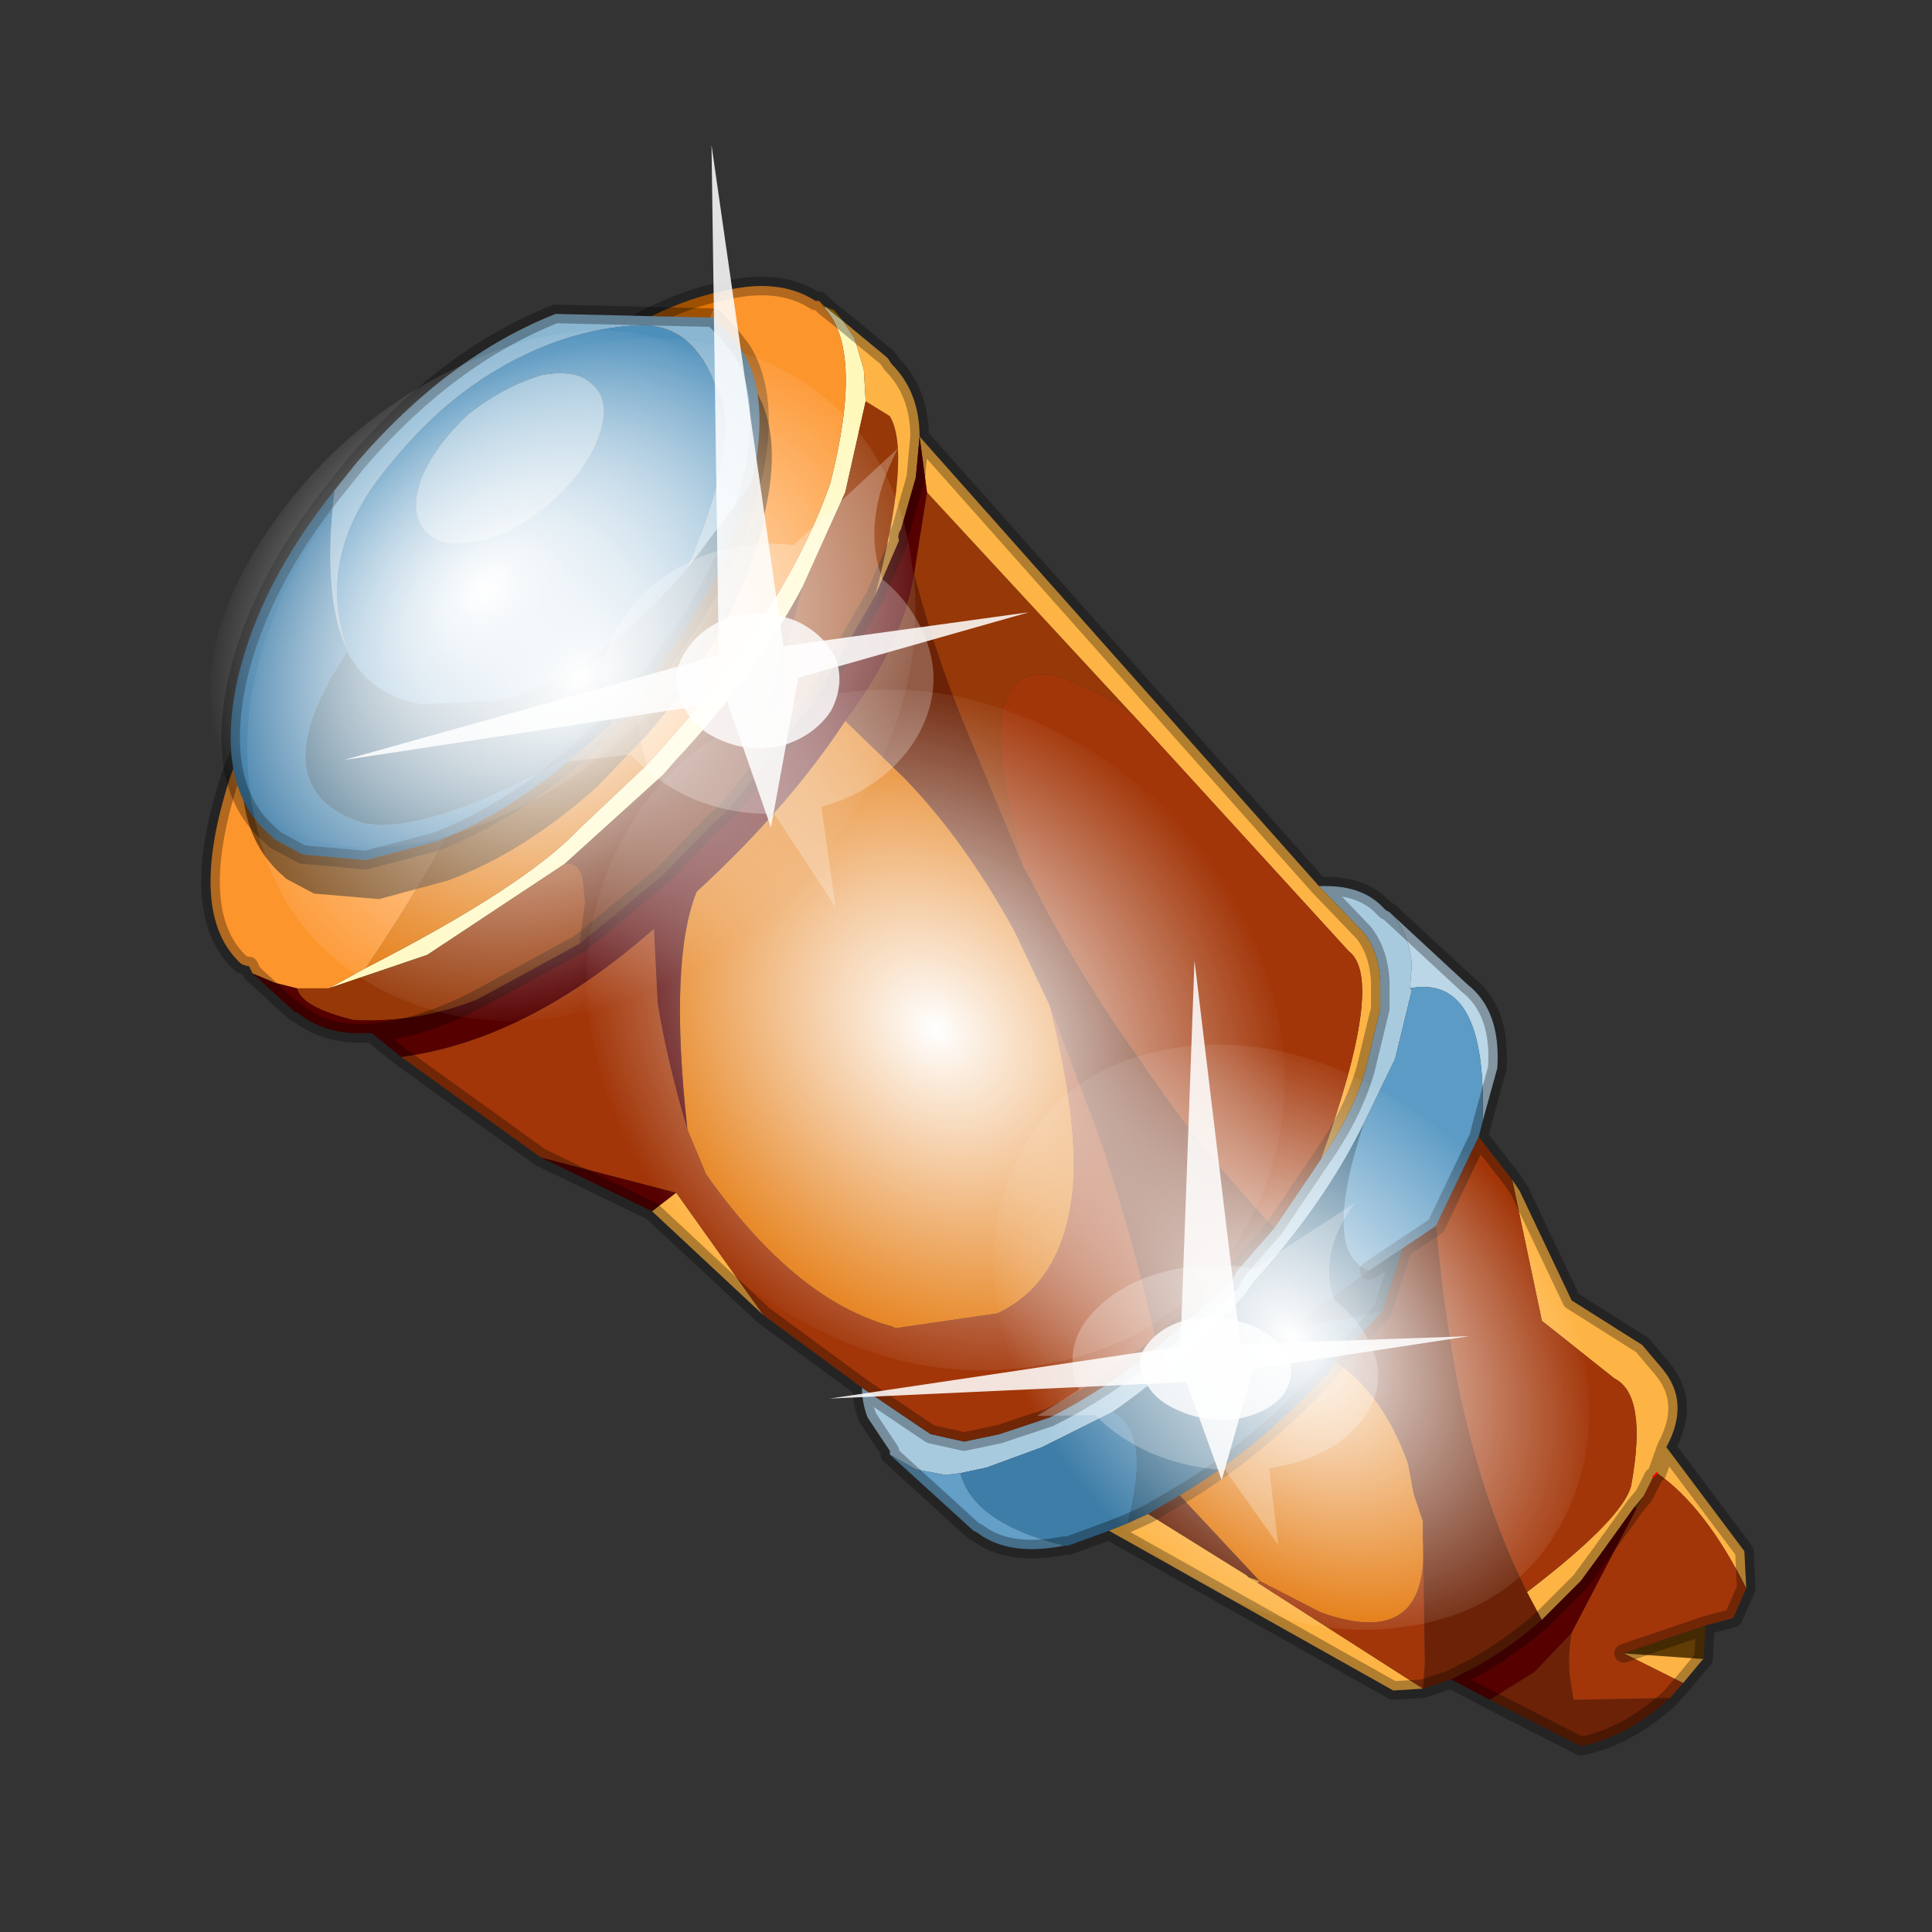 <?xml version="1.0" encoding="UTF-8" standalone="no"?>
<svg xmlns:xlink="http://www.w3.org/1999/xlink" height="520.0px" width="520.0px" xmlns="http://www.w3.org/2000/svg">
  <rect width="100%" height="100%" fill="#333333" stroke="none"/>
  <g transform="matrix(10.0, 0.0, 0.0, 10.0, 0.0, 0.0)">
    <use height="52.0" transform="matrix(1.0, 0.0, 0.0, 1.0, 0.0, 0.0)" width="52.0" xlink:href="#shape0"/>
    <use height="136.85" transform="matrix(0.074, 0.08, -0.108, 0.099, 17.548, 5.584)" width="148.25" xlink:href="#sprite0"/>
    <use height="136.85" transform="matrix(-0.068, 0.063, -0.088, -0.096, 45.822, 37.887)" width="148.25" xlink:href="#sprite0"/>
    <use height="136.85" transform="matrix(-0.085, 0.079, -0.054, -0.059, 23.058, 14.031)" width="148.25" xlink:href="#sprite0"/>
    <use height="136.85" transform="matrix(-0.085, 0.079, -0.098, -0.107, 38.192, 29.183)" width="148.25" xlink:href="#sprite0"/>
    <use height="20.95" transform="matrix(-0.55, 0.385, 0.609, 0.4, 32.15, 25.85)" width="24.45" xlink:href="#sprite1"/>
    <use height="20.95" transform="matrix(-0.57, 0.564, 0.679, 0.465, 19.15, 3.9)" width="24.45" xlink:href="#sprite1"/>
  </g>
  <defs>
    <g id="shape0" transform="matrix(1.0, 0.0, 0.0, 1.0, 0.0, 0.0)">
      <path d="M52.0 0.0 L52.0 52.0 0.0 52.0 0.0 0.0 52.0 0.0" fill="#795fa9" fill-opacity="0.0" fill-rule="evenodd" stroke="none"/>
      <path d="M22.05 8.1 L22.2 8.25 22.45 8.35 22.7 8.65 22.2 8.25 22.2 8.3 22.05 8.1" fill="#af7b03" fill-rule="evenodd" stroke="none"/>
      <path d="M33.85 42.6 L33.6 42.45 33.9 42.55 33.85 42.6" fill="#e09e05" fill-rule="evenodd" stroke="none"/>
      <path d="M22.2 8.3 L22.2 8.25 22.7 8.65 23.0 9.1 23.25 9.95 23.3 10.8 22.75 13.25 21.6 15.8 Q20.35 18.15 18.2 20.45 L17.85 20.85 15.2 23.25 11.5 25.7 8.85 26.6 9.85 26.05 Q14.15 23.85 15.6 22.3 L17.4 20.6 Q21.1 16.6 22.35 13.0 23.25 9.45 22.2 8.3" fill="#fff8bb" fill-rule="evenodd" stroke="none"/>
      <path d="M45.85 44.65 L45.8 44.7 45.8 44.65 45.85 44.65" fill="#fbcc62" fill-rule="evenodd" stroke="none"/>
      <path d="M23.95 39.15 L23.95 39.05 23.35 38.15 Q23.2 37.75 23.2 37.35 L24.6 38.3 25.05 38.6 25.95 38.8 26.9 38.6 28.25 38.15 Q29.75 37.4 31.15 36.25 L33.1 34.55 33.3 34.2 34.3 33.05 35.55 31.2 Q36.4 30.0 36.75 28.8 L37.15 27.15 37.15 26.4 Q37.1 25.6 36.7 25.1 L35.5 23.85 35.7 23.85 Q36.7 23.85 37.25 24.45 L37.3 24.5 37.4 24.55 37.45 24.6 Q37.9 25.05 38.0 25.95 L37.95 26.6 38.0 26.65 37.55 28.5 36.7 30.25 Q35.65 32.4 33.7 34.55 L33.5 34.85 Q31.7 36.8 29.95 38.0 L28.05 38.95 26.55 39.5 25.85 39.65 25.45 39.7 24.65 39.55 23.95 39.15" fill="#a8cadf" fill-rule="evenodd" stroke="none"/>
      <path d="M36.7 30.25 Q35.55 33.75 36.85 34.2 L34.75 35.75 37.2 35.3 35.95 36.65 35.75 36.95 Q33.85 39.0 31.75 40.25 L30.9 40.75 30.35 41.0 Q31.0 38.55 29.95 38.0 31.7 36.8 33.5 34.85 L33.7 34.55 Q35.65 32.4 36.7 30.25" fill="#326789" fill-rule="evenodd" stroke="none"/>
      <path d="M37.45 24.6 L39.5 26.5 Q40.4 27.2 40.3 28.75 L39.9 30.2 Q40.05 26.2 37.95 26.6 L38.0 25.95 Q37.9 25.05 37.45 24.6" fill="#bad6e7" fill-rule="evenodd" stroke="none"/>
      <path d="M39.9 30.2 L39.8 30.6 38.65 33.0 37.75 33.6 36.85 34.2 Q35.55 33.75 36.7 30.25 L37.55 28.5 38.0 26.65 37.95 26.6 Q40.05 26.2 39.9 30.2" fill="#5c9bc5" fill-rule="evenodd" stroke="none"/>
      <path d="M36.85 34.2 L37.75 33.6 37.2 35.3 34.75 35.75 36.85 34.2" fill="#244b64" fill-rule="evenodd" stroke="none"/>
      <path d="M45.9 43.75 L45.85 44.65 45.8 44.65 43.7 44.5 45.9 43.75 M44.0 40.55 L44.25 40.25 44.05 40.6 44.0 40.55" fill="#613c05" fill-rule="evenodd" stroke="none"/>
      <path d="M29.85 41.2 L28.75 41.6 28.65 41.6 Q26.2 41.0 25.85 39.65 L26.55 39.5 28.05 38.95 29.95 38.0 Q31.0 38.55 30.35 41.0 L29.85 41.2" fill="#3e7da8" fill-rule="evenodd" stroke="none"/>
      <path d="M28.65 41.6 Q27.15 41.9 26.3 41.25 L26.2 41.2 23.95 39.15 24.65 39.55 25.45 39.7 25.85 39.65 Q26.2 41.0 28.65 41.6" fill="#639fc7" fill-rule="evenodd" stroke="none"/>
      <path d="M14.75 10.15 Q16.15 9.2 17.55 8.5 18.6 8.0 19.4 7.85 16.0 15.5 17.4 20.6 L15.6 22.3 Q14.15 23.85 9.85 26.05 16.4 16.35 14.75 10.15 M22.75 19.4 L24.35 20.95 Q25.95 22.6 27.3 25.05 L28.25 27.05 Q28.95 29.8 28.9 31.65 28.75 34.45 26.85 35.35 L24.1 35.75 24.0 35.7 Q21.4 35.0 19.0 31.6 L18.5 30.4 Q18.0 25.85 18.75 24.0 21.2 21.75 22.75 19.4 M31.75 40.25 Q33.85 39.0 35.75 36.95 L35.95 36.65 Q37.25 37.55 37.9 39.4 L38.05 40.2 38.3 40.95 38.3 41.4 Q38.5 44.45 35.55 43.4 L33.9 42.55 31.75 40.25" fill="#e37302" fill-rule="evenodd" stroke="none"/>
      <path d="M23.3 10.8 L23.95 11.2 Q24.55 12.2 23.55 16.05 L21.9 18.9 21.3 19.65 Q21.0 19.25 21.15 18.0 L21.15 17.5 21.6 15.8 22.75 13.25 23.3 10.8 M24.95 13.25 L30.5 19.25 Q29.85 18.75 29.2 18.5 25.75 16.8 27.55 23.35 L25.95 19.5 Q25.15 17.55 24.6 15.45 L24.95 13.25 M15.2 23.25 Q15.65 23.2 15.7 23.8 L15.75 24.3 15.6 25.4 12.85 26.9 Q11.2 27.55 9.5 27.45 8.1 27.1 8.0 26.6 L8.85 26.6 11.5 25.7 15.2 23.25" fill="#963807" fill-rule="evenodd" stroke="none"/>
      <path d="M44.95 45.7 Q43.8 46.75 42.55 47.0 L40.1 45.75 41.3 45.0 42.3 43.95 Q42.2 44.55 42.25 45.1 L42.35 45.75 44.95 45.7 M39.05 45.2 L38.3 45.45 38.35 44.75 38.3 41.4 38.3 40.95 38.05 40.2 37.9 39.4 Q37.25 37.55 35.95 36.65 L37.2 35.3 37.75 33.6 38.65 33.0 Q38.85 35.15 39.2 37.05 39.85 40.35 41.1 42.85 L41.5 43.6 Q40.65 44.35 39.65 44.9 L39.05 45.2 M21.6 15.8 L21.15 17.5 21.15 18.0 Q21.0 19.25 21.3 19.65 L19.6 21.8 19.2 22.15 17.85 23.55 15.6 25.4 15.75 24.3 15.7 23.8 Q15.65 23.2 15.2 23.25 L17.85 20.85 18.2 20.45 Q20.35 18.15 21.6 15.8 M28.25 27.05 L27.3 25.05 Q25.95 22.6 24.35 20.95 L22.75 19.4 Q24.3 17.35 24.6 15.45 25.15 17.55 25.95 19.5 L27.55 23.35 27.7 23.6 Q29.0 26.2 30.7 28.55 32.3 30.95 34.3 33.05 L33.3 34.2 33.1 34.55 31.15 36.25 Q30.45 33.1 29.55 30.5 L28.25 27.05 M30.9 40.75 L31.75 40.25 33.9 42.55 33.6 42.45 33.55 42.4 30.9 40.75" fill="#6c2206" fill-rule="evenodd" stroke="none"/>
      <path d="M40.7 31.75 L40.9 32.05 42.3 35.0 44.2 36.2 44.75 36.85 Q45.5 37.75 44.85 38.95 L46.95 41.75 47.0 42.75 Q45.9 40.55 44.6 39.65 L44.5 39.75 44.25 40.25 44.0 40.55 43.1 41.8 42.55 42.55 41.5 43.6 41.1 42.85 Q43.65 40.9 43.9 40.0 44.35 37.55 43.45 37.1 L41.5 35.55 40.7 31.75 M45.8 44.7 L45.3 45.3 43.7 44.5 45.8 44.65 45.8 44.7 M38.3 45.45 L37.5 45.5 29.85 41.2 30.35 41.0 30.9 40.75 33.55 42.4 33.6 42.45 33.85 42.6 38.3 45.45 M20.55 35.4 L17.55 32.6 18.2 32.1 20.55 35.4 M22.7 8.65 L23.85 9.6 23.9 9.65 24.0 9.8 Q24.75 10.55 24.75 11.75 L35.5 23.85 36.7 25.1 Q37.1 25.6 37.15 26.4 L37.15 27.15 36.75 28.8 Q36.4 30.0 35.55 31.2 37.3 26.35 36.3 25.6 L30.5 19.25 24.95 13.25 24.75 11.75 24.65 12.85 24.25 14.25 Q24.15 14.4 24.2 14.55 L23.55 16.05 Q24.55 12.2 23.95 11.2 L23.3 10.8 23.25 9.95 23.0 9.1 22.7 8.65 M44.85 38.95 L44.6 39.65 44.85 38.95" fill="#feb445" fill-rule="evenodd" stroke="none"/>
      <path d="M40.1 45.75 L39.05 45.2 39.65 44.9 Q40.65 44.35 41.5 43.6 L42.55 42.55 43.1 41.8 44.0 40.55 44.05 40.6 42.3 43.95 41.3 45.0 40.1 45.75 M17.55 32.6 L14.55 31.15 18.2 32.1 17.55 32.6 M10.8 28.45 L10.0 27.8 Q8.8 27.9 8.0 27.25 L7.95 27.25 6.8 26.2 7.4 26.45 8.0 26.6 Q8.1 27.1 9.5 27.45 11.2 27.55 12.85 26.9 L15.6 25.4 17.85 23.55 19.2 22.15 19.6 21.8 21.3 19.65 21.9 18.9 23.55 16.05 24.2 14.55 Q24.15 14.4 24.25 14.25 L24.65 12.85 24.75 11.75 24.95 13.25 24.6 15.45 Q24.3 17.35 22.75 19.4 21.2 21.75 18.75 24.0 18.0 25.85 18.5 30.4 17.95 28.55 17.7 27.0 L17.6 25.0 Q14.2 28.0 10.8 28.45 M10.0 27.8 Q11.3 27.7 12.85 26.9 11.3 27.7 10.0 27.8" fill="#560000" fill-rule="evenodd" stroke="none"/>
      <path d="M47.0 42.75 L46.65 43.55 45.9 43.75 43.7 44.5 45.3 45.3 44.95 45.7 42.35 45.75 42.25 45.1 Q42.2 44.55 42.3 43.95 L44.05 40.6 44.25 40.25 44.5 39.75 44.6 39.65 Q45.9 40.55 47.0 42.75 M23.2 37.35 L20.55 35.4 18.2 32.1 14.55 31.15 10.8 28.45 Q14.2 28.0 17.6 25.0 L17.7 27.0 Q17.95 28.55 18.5 30.4 L19.0 31.6 Q21.4 35.0 24.0 35.7 L24.1 35.75 26.85 35.35 Q28.75 34.45 28.9 31.65 28.95 29.8 28.25 27.05 L29.55 30.5 Q30.45 33.1 31.15 36.25 29.75 37.4 28.25 38.15 L26.9 38.6 25.95 38.8 25.05 38.6 24.6 38.3 23.2 37.35 M39.8 30.6 L40.7 31.75 41.5 35.55 43.45 37.1 Q44.35 37.55 43.9 40.0 43.65 40.9 41.1 42.85 39.85 40.35 39.2 37.05 38.85 35.15 38.65 33.0 L39.8 30.6 M30.5 19.25 L36.3 25.6 Q37.3 26.35 35.55 31.2 L34.3 33.05 Q32.3 30.95 30.7 28.55 29.0 26.2 27.7 23.6 L27.55 23.35 Q25.75 16.8 29.2 18.5 29.85 18.75 30.5 19.25 M33.9 42.55 L35.55 43.4 Q38.5 44.45 38.3 41.4 L38.35 44.75 38.3 45.45 33.85 42.6 33.9 42.55" fill="#a23609" fill-rule="evenodd" stroke="none"/>
      <path d="M6.8 26.2 L6.7 26.0 6.65 26.0 6.5 25.95 Q5.0 24.6 6.2 20.9 7.5 17.4 10.8 13.75 12.75 11.6 14.75 10.15 16.4 16.35 9.85 26.05 L8.85 26.6 8.0 26.6 7.4 26.45 6.8 26.2 M19.4 7.85 Q20.95 7.45 21.95 8.1 L22.05 8.1 22.2 8.3 Q23.25 9.45 22.35 13.0 21.1 16.6 17.4 20.6 16.0 15.5 19.4 7.85" fill="#fd952d" fill-rule="evenodd" stroke="none"/>
      <path d="M40.7 31.75 L40.9 32.05 42.3 35.0 44.2 36.2 44.75 36.85 Q45.5 37.75 44.85 38.95 L46.95 41.75 47.0 42.75 46.65 43.55 45.9 43.75 45.85 44.65 45.8 44.7 45.3 45.3 44.95 45.7 Q43.8 46.75 42.55 47.0 L40.1 45.75 39.05 45.2 38.3 45.45 37.5 45.5 29.85 41.2 28.75 41.6 28.65 41.6 Q27.15 41.9 26.3 41.25 L26.2 41.2 23.95 39.15 23.95 39.05 23.35 38.15 Q23.2 37.75 23.2 37.35 L20.55 35.4 17.55 32.6 14.55 31.15 10.8 28.45 10.0 27.8 Q8.8 27.9 8.0 27.25 L7.95 27.25 6.8 26.2 6.7 26.0 6.65 26.0 6.5 25.95 Q5.0 24.6 6.2 20.9 7.5 17.4 10.8 13.75 12.75 11.6 14.75 10.15 16.15 9.2 17.55 8.5 18.6 8.0 19.4 7.85 20.95 7.45 21.95 8.1 L22.05 8.1 22.2 8.25 22.7 8.65 23.85 9.6 23.9 9.65 24.0 9.8 Q24.75 10.55 24.75 11.75 L35.5 23.85 35.7 23.85 Q36.7 23.85 37.25 24.45 L37.3 24.5 37.4 24.55 37.45 24.6 39.5 26.5 Q40.4 27.2 40.3 28.75 L39.9 30.2 39.8 30.6 40.7 31.75 M41.5 43.6 L42.55 42.55 43.1 41.8 44.0 40.55 44.25 40.25 44.5 39.75 M44.6 39.65 L44.85 38.95 M43.7 44.5 L45.9 43.75 M23.55 16.05 L24.2 14.55 Q24.15 14.4 24.25 14.25 L24.65 12.85 24.75 11.75 M35.55 31.2 Q36.4 30.0 36.75 28.8 L37.15 27.15 37.15 26.4 Q37.1 25.6 36.7 25.1 L35.5 23.85 M15.6 25.4 L17.85 23.55 19.2 22.15 19.6 21.8 21.3 19.65 21.9 18.9 23.55 16.05 M31.15 36.25 L33.1 34.55 33.3 34.2 34.3 33.05 M15.6 25.4 L12.85 26.9 Q11.3 27.7 10.0 27.8 M36.85 34.2 L37.75 33.6 38.65 33.0 39.8 30.6 M30.35 41.0 L30.9 40.75 31.75 40.25 Q33.85 39.0 35.75 36.95 L35.95 36.65 37.2 35.3 37.75 33.6 M35.55 31.2 L34.3 33.05 M31.15 36.25 Q29.75 37.4 28.25 38.15 L26.9 38.6 25.95 38.8 25.05 38.6 24.6 38.3 23.2 37.35 M30.35 41.0 L29.85 41.2 M39.05 45.2 L39.65 44.9 Q40.65 44.35 41.5 43.6" fill="none" stroke="#000000" stroke-linecap="round" stroke-linejoin="round" stroke-opacity="0.302" stroke-width="0.5"/>
      <path d="M44.5 39.75 L44.6 39.65" fill="none" stroke="#ff0000" stroke-linecap="round" stroke-linejoin="round" stroke-width="0.05"/>
      <path d="M19.9 10.0 L20.3 10.45 Q21.1 11.7 20.55 13.95 L20.55 14.1 Q19.8 17.0 17.4 19.8 L17.1 20.1 16.1 21.15 Q14.1 22.95 12.05 23.7 L10.2 24.2 8.45 24.05 7.7 23.65 7.65 23.6 Q6.05 22.25 6.7 19.3 7.35 16.8 9.3 14.3 L9.9 13.55 Q12.35 10.7 15.25 9.55 L15.3 9.55 19.5 9.65 19.9 10.0" fill="#000000" fill-opacity="0.502" fill-rule="evenodd" stroke="none"/>
      <path d="M9.0 13.2 Q8.65 16.05 9.35 17.5 L9.35 17.55 Q6.9 21.25 9.8 22.15 L10.2 22.2 Q12.15 22.2 15.75 20.1 13.8 21.85 11.75 22.65 L9.85 23.15 8.15 23.0 7.4 22.6 7.3 22.5 Q5.75 21.2 6.4 18.25 7.0 15.7 9.0 13.2" fill="#3e7da8" fill-rule="evenodd" stroke="none"/>
      <path d="M18.5 15.3 L20.2 13.05 Q19.5 15.9 17.1 18.7 L16.8 19.05 15.75 20.1 Q12.15 22.2 10.2 22.2 L9.8 22.15 Q6.9 21.25 9.35 17.55 10.0 18.75 11.35 18.95 L13.55 18.85 Q16.15 18.05 18.5 15.3" fill="#2f5e7b" fill-rule="evenodd" stroke="none"/>
      <path d="M9.35 17.5 Q8.45 14.9 10.5 12.5 12.3 10.25 14.7 9.3 15.95 8.8 17.3 8.75 18.65 8.75 19.25 10.35 20.05 11.65 18.5 15.3 16.15 18.05 13.55 18.85 L11.35 18.95 Q10.0 18.75 9.35 17.55 L9.35 17.5 M16.1 11.8 Q16.45 10.85 16.0 10.4 15.55 9.9 14.55 10.1 L14.4 10.15 Q13.5 10.45 12.6 11.15 11.7 12.0 11.35 12.85 11.0 13.8 11.45 14.3 11.9 14.8 12.85 14.55 L12.95 14.55 Q13.9 14.35 14.85 13.5 15.75 12.7 16.1 11.8" fill="#4d8fbb" fill-rule="evenodd" stroke="none"/>
      <path d="M18.5 15.3 Q20.05 11.65 19.25 10.35 18.65 8.75 17.3 8.75 15.95 8.8 14.7 9.3 12.3 10.25 10.5 12.5 8.45 14.9 9.35 17.5 8.65 16.05 9.0 13.2 L9.6 12.45 Q12.05 9.6 14.95 8.45 L15.0 8.45 19.2 8.55 19.6 8.95 19.95 9.4 Q20.75 10.65 20.25 12.9 L20.2 13.05 18.5 15.3 M16.1 11.8 Q15.75 12.7 14.85 13.5 13.9 14.35 12.95 14.55 L12.85 14.55 Q11.9 14.8 11.45 14.3 11.0 13.8 11.35 12.85 11.7 12.0 12.6 11.15 13.5 10.45 14.4 10.15 L14.55 10.1 Q15.55 9.9 16.0 10.4 16.45 10.85 16.1 11.8" fill="#8ab6d2" fill-rule="evenodd" stroke="none"/>
      <path d="M20.2 13.05 L20.25 12.9 Q20.75 10.65 19.95 9.4 L19.6 8.95 19.2 8.55 15.0 8.45 14.95 8.45 Q12.05 9.6 9.6 12.45 L9.0 13.2 Q7.0 15.7 6.4 18.25 5.75 21.2 7.3 22.5 L7.4 22.6 8.15 23.0 9.85 23.15 11.75 22.65 Q13.8 21.85 15.75 20.1 L16.8 19.05 17.1 18.7 Q19.5 15.9 20.2 13.05 Z" fill="none" stroke="#000000" stroke-linecap="round" stroke-linejoin="round" stroke-opacity="0.302" stroke-width="0.5"/>
    </g>
    <g id="sprite0" transform="matrix(1.0, 0.0, 0.0, 1.0, 73.5, 65.0)">
      <use height="136.85" transform="matrix(1.0, 0.0, 0.0, 1.0, -73.5, -65.0)" width="148.25" xlink:href="#shape1"/>
    </g>
    <g id="shape1" transform="matrix(1.0, 0.0, 0.0, 1.0, 73.5, 65.0)">
      <path d="M36.65 -54.65 Q60.05 -42.0 69.75 -17.95 80.55 8.9 68.0 34.1 55.45 59.35 26.8 68.2 -1.8 77.05 -29.7 64.3 -57.6 51.6 -68.45 24.75 -79.3 -2.05 -66.75 -27.25 L-66.7 -27.3 Q-54.1 -52.5 -25.5 -61.4 3.1 -70.2 31.0 -57.5 L36.65 -54.65" fill="url(#gradient0)" fill-rule="evenodd" stroke="none"/>
    </g>
    <radialGradient cx="0" cy="0" gradientTransform="matrix(0.091, 0.0, 0.0, 0.091, 0.6, 3.4)" gradientUnits="userSpaceOnUse" id="gradient0" r="819.2" spreadMethod="pad">
      <stop offset="0.0" stop-color="#ffffff"/>
      <stop offset="1.0" stop-color="#ffffff" stop-opacity="0.0"/>
    </radialGradient>
    <g id="sprite1" transform="matrix(1.0, 0.0, 0.0, 1.0, 0.0, 0.0)">
      <use height="20.95" transform="matrix(1.0, 0.0, 0.0, 1.0, 0.0, 0.0)" width="24.45" xlink:href="#shape2"/>
    </g>
    <g id="shape2" transform="matrix(1.0, 0.0, 0.0, 1.0, 0.0, 0.0)">
      <path d="M14.85 11.4 Q15.8 11.6 16.25 12.45 16.85 13.3 16.6 14.35 16.4 15.3 15.55 15.9 14.65 16.4 13.65 16.2 12.65 15.9 12.1 15.1 11.6 14.2 11.8 13.2 12.1 12.2 12.9 11.65 13.8 11.15 14.85 11.4" fill="#ffffff" fill-opacity="0.859" fill-rule="evenodd" stroke="none"/>
      <path d="M18.2 11.35 L20.15 11.25 18.75 12.55 Q19.05 13.8 18.8 15.05 18.5 16.35 17.65 17.3 L19.1 20.95 16.55 18.25 Q14.8 19.3 12.8 18.85 10.8 18.35 9.75 16.65 9.05 15.5 8.95 14.3 7.75 12.4 4.95 11.55 L9.7 11.4 Q10.3 10.4 11.35 9.75 13.1 8.75 15.1 9.15 16.95 9.5 18.1 11.15 L18.2 11.35 M14.85 11.4 Q13.8 11.15 12.9 11.65 12.1 12.2 11.8 13.2 11.6 14.2 12.1 15.1 12.65 15.9 13.65 16.2 14.65 16.4 15.55 15.9 16.4 15.3 16.6 14.35 16.85 13.3 16.25 12.45 15.8 11.6 14.85 11.4" fill="#ffffff" fill-opacity="0.259" fill-rule="evenodd" stroke="none"/>
      <path d="M15.4 13.55 L18.1 17.55 13.35 14.65 7.05 18.5 12.75 13.55 0.0 0.0 14.25 12.25 24.45 5.95 15.4 13.55" fill="#ffffff" fill-opacity="0.859" fill-rule="evenodd" stroke="none"/>
    </g>
  </defs>
</svg>
